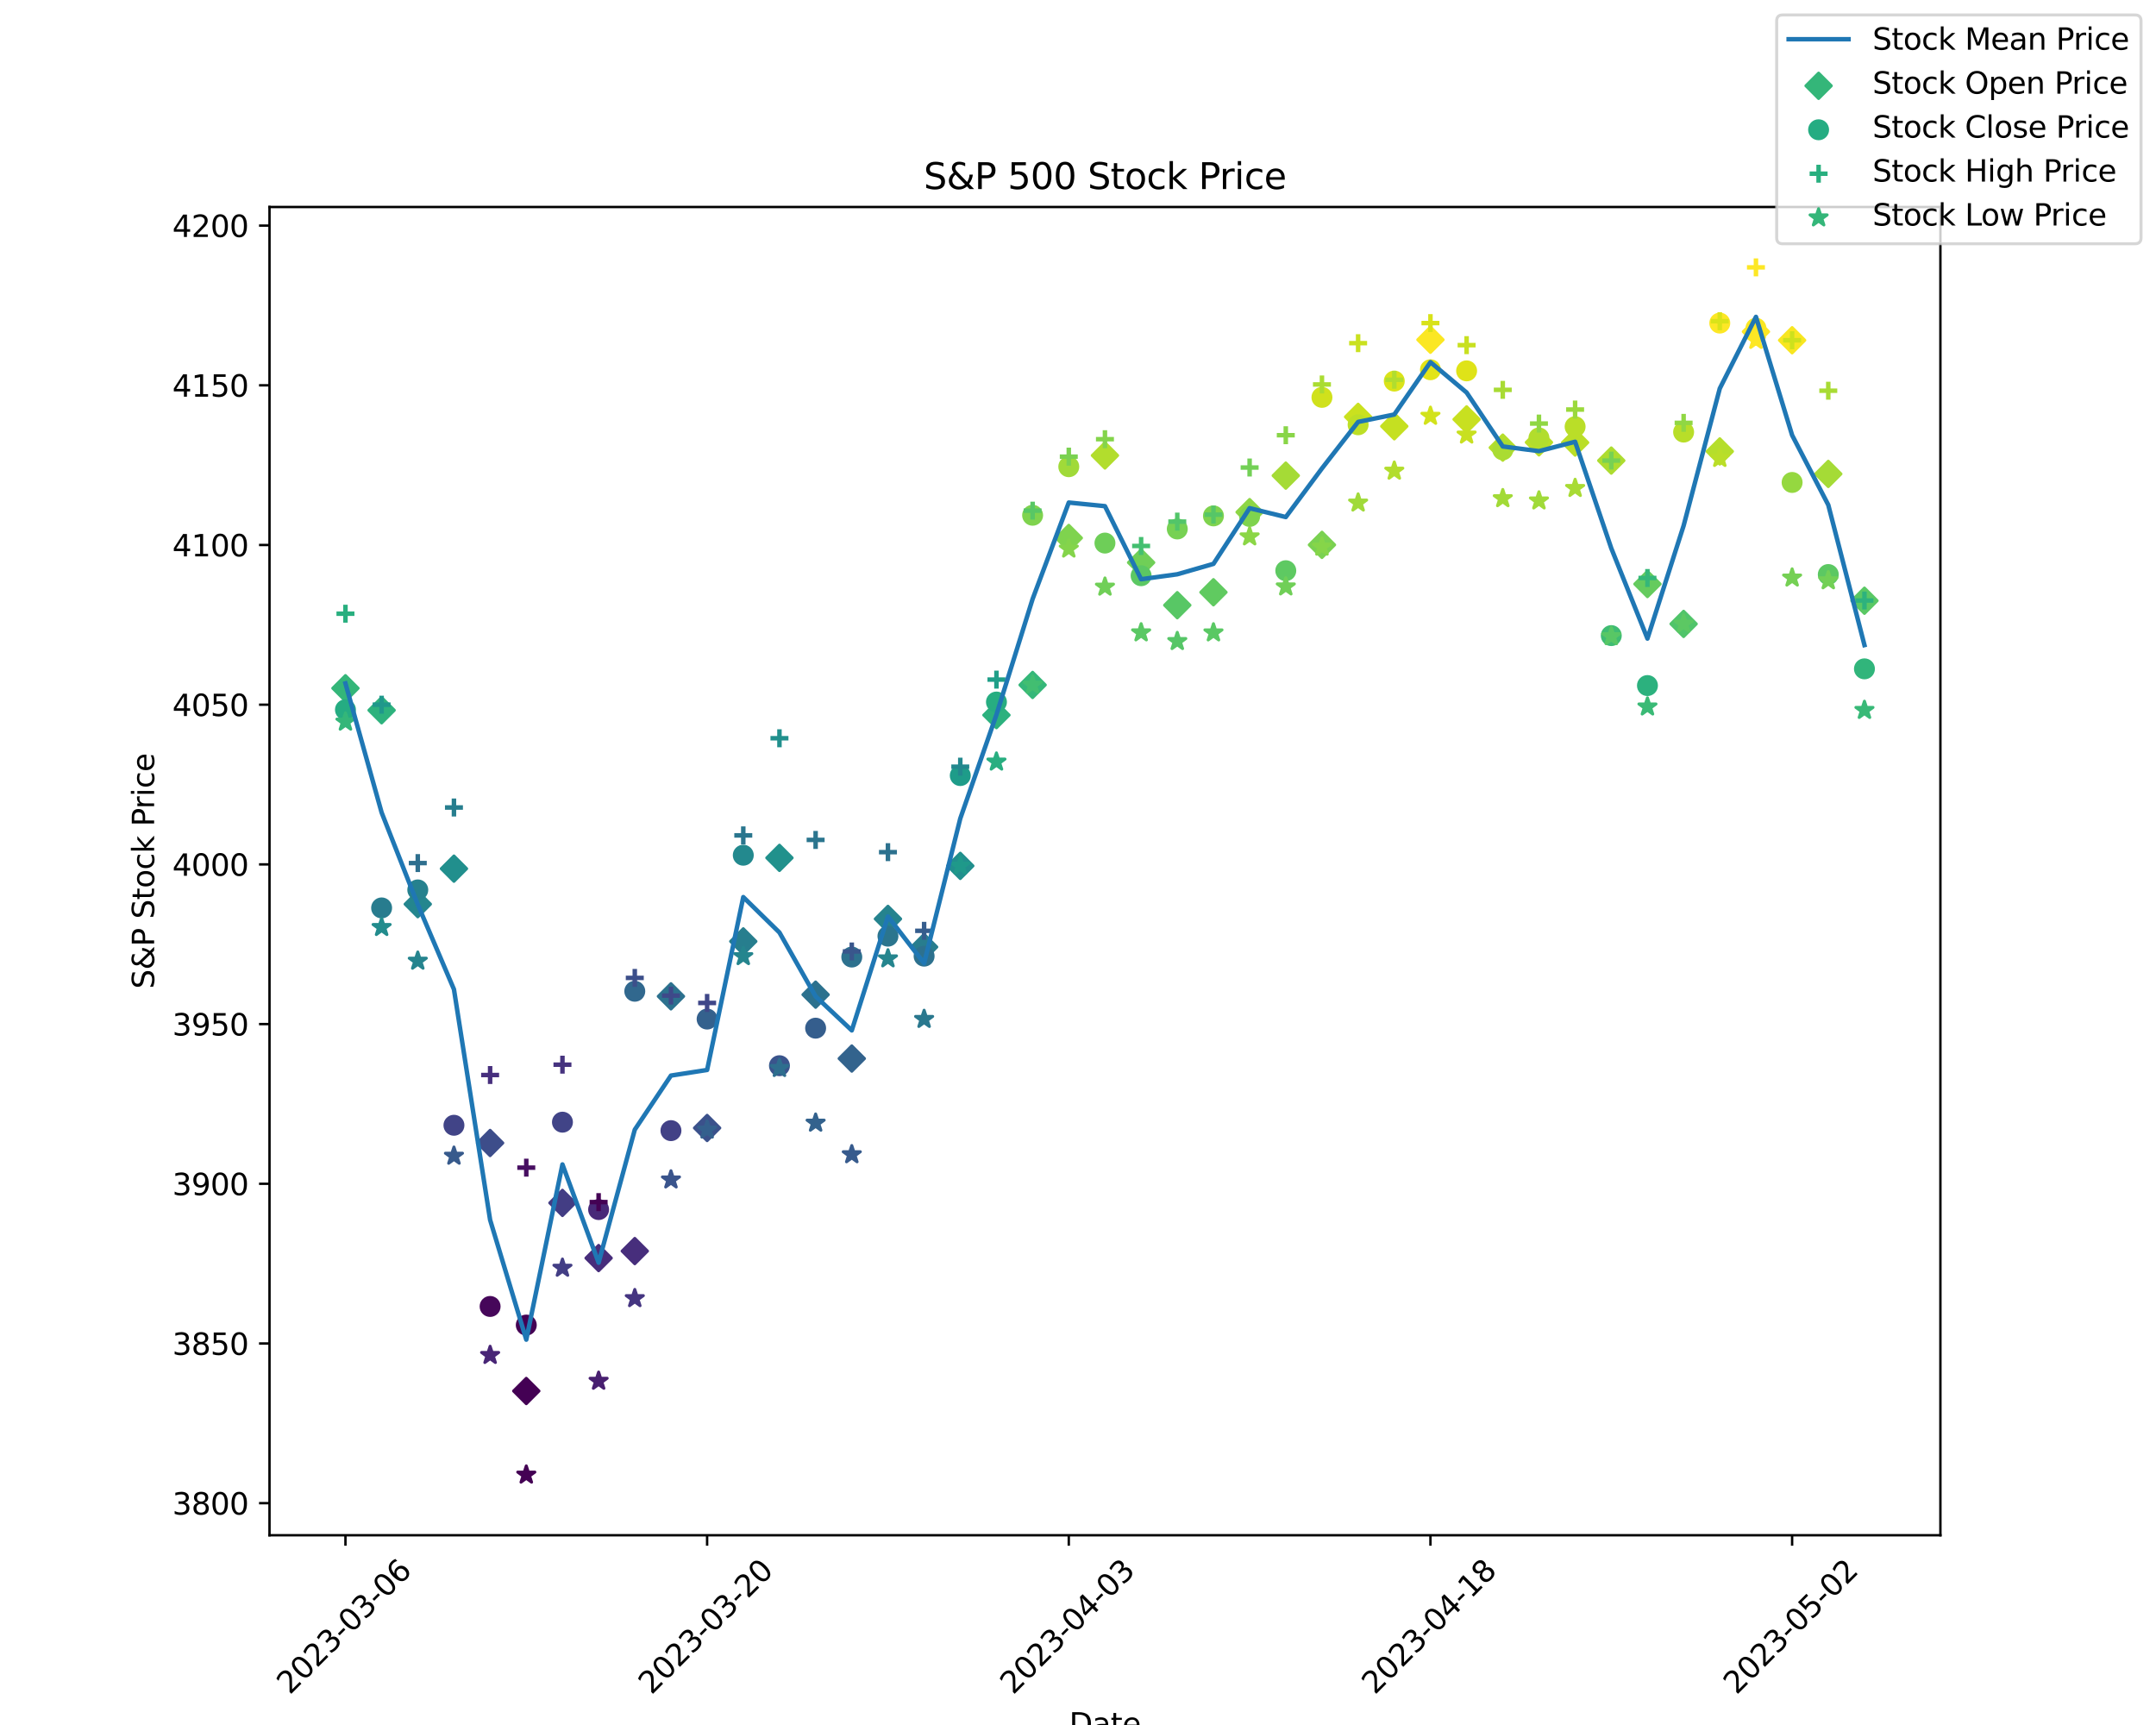 <?xml version="1.0" encoding="utf-8" standalone="no"?>
<!DOCTYPE svg PUBLIC "-//W3C//DTD SVG 1.1//EN"
  "http://www.w3.org/Graphics/SVG/1.1/DTD/svg11.dtd">
<svg xmlns:xlink="http://www.w3.org/1999/xlink" width="720pt" height="576pt" viewBox="0 0 720 576" xmlns="http://www.w3.org/2000/svg" version="1.1">
 <defs>
  <style type="text/css">*{stroke-linejoin: round; stroke-linecap: butt}</style>
 </defs>
 <g id="figure_1">
  <g id="patch_1">
   <path d="M 0 576 
L 720 576 
L 720 0 
L 0 0 
z
" style="fill: #ffffff"/>
  </g>
  <g id="axes_1">
   <g id="patch_2">
    <path d="M 90 512.64 
L 648 512.64 
L 648 69.12 
L 90 69.12 
z
" style="fill: #ffffff"/>
   </g>
   <g id="PathCollection_1">
    <defs>
     <path id="C0_0_5547ac4d3a" d="M -0 4.243 
L 4.243 -0 
L 0 -4.243 
L -4.243 -0 
z
"/>
    </defs>
    <g clip-path="url(#p5187e2a436)">
     <use xlink:href="#C0_0_5547ac4d3a" x="115.364" y="229.812" style="fill: #34b679; stroke: #34b679"/>
    </g>
    <g clip-path="url(#p5187e2a436)">
     <use xlink:href="#C0_0_5547ac4d3a" x="127.442" y="237.161" style="fill: #2db27d; stroke: #2db27d"/>
    </g>
    <g clip-path="url(#p5187e2a436)">
     <use xlink:href="#C0_0_5547ac4d3a" x="139.519" y="301.908" style="fill: #24868e; stroke: #24868e"/>
    </g>
    <g clip-path="url(#p5187e2a436)">
     <use xlink:href="#C0_0_5547ac4d3a" x="151.597" y="290.059" style="fill: #218f8d; stroke: #218f8d"/>
    </g>
    <g clip-path="url(#p5187e2a436)">
     <use xlink:href="#C0_0_5547ac4d3a" x="163.675" y="381.66" style="fill: #3d4d8a; stroke: #3d4d8a"/>
    </g>
    <g clip-path="url(#p5187e2a436)">
     <use xlink:href="#C0_0_5547ac4d3a" x="175.753" y="464.474" style="fill: #440154; stroke: #440154"/>
    </g>
    <g clip-path="url(#p5187e2a436)">
     <use xlink:href="#C0_0_5547ac4d3a" x="187.831" y="401.668" style="fill: #433d84; stroke: #433d84"/>
    </g>
    <g clip-path="url(#p5187e2a436)">
     <use xlink:href="#C0_0_5547ac4d3a" x="199.909" y="420.086" style="fill: #472d7b; stroke: #472d7b"/>
    </g>
    <g clip-path="url(#p5187e2a436)">
     <use xlink:href="#C0_0_5547ac4d3a" x="211.987" y="417.751" style="fill: #472e7c; stroke: #472e7c"/>
    </g>
    <g clip-path="url(#p5187e2a436)">
     <use xlink:href="#C0_0_5547ac4d3a" x="224.065" y="332.687" style="fill: #2c718e; stroke: #2c718e"/>
    </g>
    <g clip-path="url(#p5187e2a436)">
     <use xlink:href="#C0_0_5547ac4d3a" x="236.143" y="376.648" style="fill: #3b518b; stroke: #3b518b"/>
    </g>
    <g clip-path="url(#p5187e2a436)">
     <use xlink:href="#C0_0_5547ac4d3a" x="248.221" y="314.343" style="fill: #277e8e; stroke: #277e8e"/>
    </g>
    <g clip-path="url(#p5187e2a436)">
     <use xlink:href="#C0_0_5547ac4d3a" x="260.299" y="286.454" style="fill: #21918c; stroke: #21918c"/>
    </g>
    <g clip-path="url(#p5187e2a436)">
     <use xlink:href="#C0_0_5547ac4d3a" x="272.377" y="332.132" style="fill: #2c718e; stroke: #2c718e"/>
    </g>
    <g clip-path="url(#p5187e2a436)">
     <use xlink:href="#C0_0_5547ac4d3a" x="284.455" y="353.462" style="fill: #33638d; stroke: #33638d"/>
    </g>
    <g clip-path="url(#p5187e2a436)">
     <use xlink:href="#C0_0_5547ac4d3a" x="296.532" y="306.835" style="fill: #25838e; stroke: #25838e"/>
    </g>
    <g clip-path="url(#p5187e2a436)">
     <use xlink:href="#C0_0_5547ac4d3a" x="308.61" y="316.22" style="fill: #287d8e; stroke: #287d8e"/>
    </g>
    <g clip-path="url(#p5187e2a436)">
     <use xlink:href="#C0_0_5547ac4d3a" x="320.688" y="289.131" style="fill: #218f8d; stroke: #218f8d"/>
    </g>
    <g clip-path="url(#p5187e2a436)">
     <use xlink:href="#C0_0_5547ac4d3a" x="332.766" y="238.782" style="fill: #2cb17e; stroke: #2cb17e"/>
    </g>
    <g clip-path="url(#p5187e2a436)">
     <use xlink:href="#C0_0_5547ac4d3a" x="344.844" y="228.714" style="fill: #35b779; stroke: #35b779"/>
    </g>
    <g clip-path="url(#p5187e2a436)">
     <use xlink:href="#C0_0_5547ac4d3a" x="356.922" y="179.634" style="fill: #7fd34e; stroke: #7fd34e"/>
    </g>
    <g clip-path="url(#p5187e2a436)">
     <use xlink:href="#C0_0_5547ac4d3a" x="369" y="152.086" style="fill: #b2dd2d; stroke: #b2dd2d"/>
    </g>
    <g clip-path="url(#p5187e2a436)">
     <use xlink:href="#C0_0_5547ac4d3a" x="381.078" y="187.846" style="fill: #70cf57; stroke: #70cf57"/>
    </g>
    <g clip-path="url(#p5187e2a436)">
     <use xlink:href="#C0_0_5547ac4d3a" x="393.156" y="202.083" style="fill: #58c765; stroke: #58c765"/>
    </g>
    <g clip-path="url(#p5187e2a436)">
     <use xlink:href="#C0_0_5547ac4d3a" x="405.234" y="197.764" style="fill: #60ca60; stroke: #60ca60"/>
    </g>
    <g clip-path="url(#p5187e2a436)">
     <use xlink:href="#C0_0_5547ac4d3a" x="417.312" y="171.006" style="fill: #8ed645; stroke: #8ed645"/>
    </g>
    <g clip-path="url(#p5187e2a436)">
     <use xlink:href="#C0_0_5547ac4d3a" x="429.39" y="158.816" style="fill: #a5db36; stroke: #a5db36"/>
    </g>
    <g clip-path="url(#p5187e2a436)">
     <use xlink:href="#C0_0_5547ac4d3a" x="441.468" y="181.937" style="fill: #7ad151; stroke: #7ad151"/>
    </g>
    <g clip-path="url(#p5187e2a436)">
     <use xlink:href="#C0_0_5547ac4d3a" x="453.545" y="139.203" style="fill: #cae11f; stroke: #cae11f"/>
    </g>
    <g clip-path="url(#p5187e2a436)">
     <use xlink:href="#C0_0_5547ac4d3a" x="465.623" y="142.338" style="fill: #c5e021; stroke: #c5e021"/>
    </g>
    <g clip-path="url(#p5187e2a436)">
     <use xlink:href="#C0_0_5547ac4d3a" x="477.701" y="113.447" style="fill: #fbe723; stroke: #fbe723"/>
    </g>
    <g clip-path="url(#p5187e2a436)">
     <use xlink:href="#C0_0_5547ac4d3a" x="489.779" y="140.035" style="fill: #c8e020; stroke: #c8e020"/>
    </g>
    <g clip-path="url(#p5187e2a436)">
     <use xlink:href="#C0_0_5547ac4d3a" x="501.857" y="149.473" style="fill: #b5de2b; stroke: #b5de2b"/>
    </g>
    <g clip-path="url(#p5187e2a436)">
     <use xlink:href="#C0_0_5547ac4d3a" x="513.935" y="147.703" style="fill: #bade28; stroke: #bade28"/>
    </g>
    <g clip-path="url(#p5187e2a436)">
     <use xlink:href="#C0_0_5547ac4d3a" x="526.013" y="147.777" style="fill: #bade28; stroke: #bade28"/>
    </g>
    <g clip-path="url(#p5187e2a436)">
     <use xlink:href="#C0_0_5547ac4d3a" x="538.091" y="153.792" style="fill: #addc30; stroke: #addc30"/>
    </g>
    <g clip-path="url(#p5187e2a436)">
     <use xlink:href="#C0_0_5547ac4d3a" x="550.169" y="195.013" style="fill: #65cb5e; stroke: #65cb5e"/>
    </g>
    <g clip-path="url(#p5187e2a436)">
     <use xlink:href="#C0_0_5547ac4d3a" x="562.247" y="208.333" style="fill: #50c46a; stroke: #50c46a"/>
    </g>
    <g clip-path="url(#p5187e2a436)">
     <use xlink:href="#C0_0_5547ac4d3a" x="574.325" y="150.732" style="fill: #b5de2b; stroke: #b5de2b"/>
    </g>
    <g clip-path="url(#p5187e2a436)">
     <use xlink:href="#C0_0_5547ac4d3a" x="586.403" y="110.749" style="fill: #fde725; stroke: #fde725"/>
    </g>
    <g clip-path="url(#p5187e2a436)">
     <use xlink:href="#C0_0_5547ac4d3a" x="598.481" y="113.617" style="fill: #f8e621; stroke: #f8e621"/>
    </g>
    <g clip-path="url(#p5187e2a436)">
     <use xlink:href="#C0_0_5547ac4d3a" x="610.558" y="158.25" style="fill: #a5db36; stroke: #a5db36"/>
    </g>
    <g clip-path="url(#p5187e2a436)">
     <use xlink:href="#C0_0_5547ac4d3a" x="622.636" y="200.59" style="fill: #5ac864; stroke: #5ac864"/>
    </g>
   </g>
   <g id="PathCollection_2">
    <defs>
     <path id="C1_0_90feeb8d74" d="M 0 3 
C 0.796 3 1.559 2.684 2.121 2.121 
C 2.684 1.559 3 0.796 3 -0 
C 3 -0.796 2.684 -1.559 2.121 -2.121 
C 1.559 -2.684 0.796 -3 0 -3 
C -0.796 -3 -1.559 -2.684 -2.121 -2.121 
C -2.684 -1.559 -3 -0.796 -3 0 
C -3 0.796 -2.684 1.559 -2.121 2.121 
C -1.559 2.684 -0.796 3 0 3 
z
"/>
    </defs>
    <g clip-path="url(#p5187e2a436)">
     <use xlink:href="#C1_0_90feeb8d74" x="115.364" y="236.99" style="fill: #25ac82; stroke: #25ac82"/>
    </g>
    <g clip-path="url(#p5187e2a436)">
     <use xlink:href="#C1_0_90feeb8d74" x="127.442" y="303.166" style="fill: #287c8e; stroke: #287c8e"/>
    </g>
    <g clip-path="url(#p5187e2a436)">
     <use xlink:href="#C1_0_90feeb8d74" x="139.519" y="297.151" style="fill: #26818e; stroke: #26818e"/>
    </g>
    <g clip-path="url(#p5187e2a436)">
     <use xlink:href="#C1_0_90feeb8d74" x="151.597" y="375.741" style="fill: #414487; stroke: #414487"/>
    </g>
    <g clip-path="url(#p5187e2a436)">
     <use xlink:href="#C1_0_90feeb8d74" x="163.675" y="436.244" style="fill: #46075a; stroke: #46075a"/>
    </g>
    <g clip-path="url(#p5187e2a436)">
     <use xlink:href="#C1_0_90feeb8d74" x="175.753" y="442.461" style="fill: #440154; stroke: #440154"/>
    </g>
    <g clip-path="url(#p5187e2a436)">
     <use xlink:href="#C1_0_90feeb8d74" x="187.831" y="374.707" style="fill: #414487; stroke: #414487"/>
    </g>
    <g clip-path="url(#p5187e2a436)">
     <use xlink:href="#C1_0_90feeb8d74" x="199.909" y="403.886" style="fill: #482979; stroke: #482979"/>
    </g>
    <g clip-path="url(#p5187e2a436)">
     <use xlink:href="#C1_0_90feeb8d74" x="211.987" y="330.991" style="fill: #31688e; stroke: #31688e"/>
    </g>
    <g clip-path="url(#p5187e2a436)">
     <use xlink:href="#C1_0_90feeb8d74" x="224.065" y="377.533" style="fill: #424186; stroke: #424186"/>
    </g>
    <g clip-path="url(#p5187e2a436)">
     <use xlink:href="#C1_0_90feeb8d74" x="236.143" y="340.28" style="fill: #34618d; stroke: #34618d"/>
    </g>
    <g clip-path="url(#p5187e2a436)">
     <use xlink:href="#C1_0_90feeb8d74" x="248.221" y="285.569" style="fill: #23898e; stroke: #23898e"/>
    </g>
    <g clip-path="url(#p5187e2a436)">
     <use xlink:href="#C1_0_90feeb8d74" x="260.299" y="355.851" style="fill: #3a548c; stroke: #3a548c"/>
    </g>
    <g clip-path="url(#p5187e2a436)">
     <use xlink:href="#C1_0_90feeb8d74" x="272.377" y="343.32" style="fill: #355e8d; stroke: #355e8d"/>
    </g>
    <g clip-path="url(#p5187e2a436)">
     <use xlink:href="#C1_0_90feeb8d74" x="284.455" y="319.569" style="fill: #2d718e; stroke: #2d718e"/>
    </g>
    <g clip-path="url(#p5187e2a436)">
     <use xlink:href="#C1_0_90feeb8d74" x="296.532" y="312.594" style="fill: #2b758e; stroke: #2b758e"/>
    </g>
    <g clip-path="url(#p5187e2a436)">
     <use xlink:href="#C1_0_90feeb8d74" x="308.61" y="319.27" style="fill: #2d718e; stroke: #2d718e"/>
    </g>
    <g clip-path="url(#p5187e2a436)">
     <use xlink:href="#C1_0_90feeb8d74" x="320.688" y="258.97" style="fill: #1e9c89; stroke: #1e9c89"/>
    </g>
    <g clip-path="url(#p5187e2a436)">
     <use xlink:href="#C1_0_90feeb8d74" x="332.766" y="234.42" style="fill: #27ad81; stroke: #27ad81"/>
    </g>
    <g clip-path="url(#p5187e2a436)">
     <use xlink:href="#C1_0_90feeb8d74" x="344.844" y="172.051" style="fill: #7fd34e; stroke: #7fd34e"/>
    </g>
    <g clip-path="url(#p5187e2a436)">
     <use xlink:href="#C1_0_90feeb8d74" x="356.922" y="155.84" style="fill: #a0da39; stroke: #a0da39"/>
    </g>
    <g clip-path="url(#p5187e2a436)">
     <use xlink:href="#C1_0_90feeb8d74" x="369" y="181.34" style="fill: #6ece58; stroke: #6ece58"/>
    </g>
    <g clip-path="url(#p5187e2a436)">
     <use xlink:href="#C1_0_90feeb8d74" x="381.078" y="192.24" style="fill: #5cc863; stroke: #5cc863"/>
    </g>
    <g clip-path="url(#p5187e2a436)">
     <use xlink:href="#C1_0_90feeb8d74" x="393.156" y="176.626" style="fill: #77d153; stroke: #77d153"/>
    </g>
    <g clip-path="url(#p5187e2a436)">
     <use xlink:href="#C1_0_90feeb8d74" x="405.234" y="172.264" style="fill: #7fd34e; stroke: #7fd34e"/>
    </g>
    <g clip-path="url(#p5187e2a436)">
     <use xlink:href="#C1_0_90feeb8d74" x="417.312" y="172.445" style="fill: #7fd34e; stroke: #7fd34e"/>
    </g>
    <g clip-path="url(#p5187e2a436)">
     <use xlink:href="#C1_0_90feeb8d74" x="429.39" y="190.565" style="fill: #5ec962; stroke: #5ec962"/>
    </g>
    <g clip-path="url(#p5187e2a436)">
     <use xlink:href="#C1_0_90feeb8d74" x="441.468" y="132.686" style="fill: #d0e11c; stroke: #d0e11c"/>
    </g>
    <g clip-path="url(#p5187e2a436)">
     <use xlink:href="#C1_0_90feeb8d74" x="453.545" y="141.837" style="fill: #bddf26; stroke: #bddf26"/>
    </g>
    <g clip-path="url(#p5187e2a436)">
     <use xlink:href="#C1_0_90feeb8d74" x="465.623" y="127.247" style="fill: #dae319; stroke: #dae319"/>
    </g>
    <g clip-path="url(#p5187e2a436)">
     <use xlink:href="#C1_0_90feeb8d74" x="477.701" y="123.461" style="fill: #e2e418; stroke: #e2e418"/>
    </g>
    <g clip-path="url(#p5187e2a436)">
     <use xlink:href="#C1_0_90feeb8d74" x="489.779" y="123.835" style="fill: #dfe318; stroke: #dfe318"/>
    </g>
    <g clip-path="url(#p5187e2a436)">
     <use xlink:href="#C1_0_90feeb8d74" x="501.857" y="150.209" style="fill: #aadc32; stroke: #aadc32"/>
    </g>
    <g clip-path="url(#p5187e2a436)">
     <use xlink:href="#C1_0_90feeb8d74" x="513.935" y="146.231" style="fill: #b2dd2d; stroke: #b2dd2d"/>
    </g>
    <g clip-path="url(#p5187e2a436)">
     <use xlink:href="#C1_0_90feeb8d74" x="526.013" y="142.477" style="fill: #bade28; stroke: #bade28"/>
    </g>
    <g clip-path="url(#p5187e2a436)">
     <use xlink:href="#C1_0_90feeb8d74" x="538.091" y="212.236" style="fill: #3fbc73; stroke: #3fbc73"/>
    </g>
    <g clip-path="url(#p5187e2a436)">
     <use xlink:href="#C1_0_90feeb8d74" x="550.169" y="228.917" style="fill: #2cb17e; stroke: #2cb17e"/>
    </g>
    <g clip-path="url(#p5187e2a436)">
     <use xlink:href="#C1_0_90feeb8d74" x="562.247" y="144.279" style="fill: #b8de29; stroke: #b8de29"/>
    </g>
    <g clip-path="url(#p5187e2a436)">
     <use xlink:href="#C1_0_90feeb8d74" x="574.325" y="107.88" style="fill: #fde725; stroke: #fde725"/>
    </g>
    <g clip-path="url(#p5187e2a436)">
     <use xlink:href="#C1_0_90feeb8d74" x="586.403" y="109.597" style="fill: #fbe723; stroke: #fbe723"/>
    </g>
    <g clip-path="url(#p5187e2a436)">
     <use xlink:href="#C1_0_90feeb8d74" x="598.481" y="161.098" style="fill: #95d840; stroke: #95d840"/>
    </g>
    <g clip-path="url(#p5187e2a436)">
     <use xlink:href="#C1_0_90feeb8d74" x="610.558" y="191.845" style="fill: #5cc863; stroke: #5cc863"/>
    </g>
    <g clip-path="url(#p5187e2a436)">
     <use xlink:href="#C1_0_90feeb8d74" x="622.636" y="223.339" style="fill: #31b57b; stroke: #31b57b"/>
    </g>
   </g>
   <g id="PathCollection_3">
    <path d="M 112.364 204.92 
L 118.364 204.92 
M 115.364 207.92 
L 115.364 201.92 
" clip-path="url(#p5187e2a436)" style="fill: #29af7f; stroke: #29af7f; stroke-width: 1.5"/>
    <path d="M 124.442 235.305 
L 130.442 235.305 
M 127.442 238.305 
L 127.442 232.305 
" clip-path="url(#p5187e2a436)" style="fill: #1f988b; stroke: #1f988b; stroke-width: 1.5"/>
    <path d="M 136.519 288.192 
L 142.519 288.192 
M 139.519 291.192 
L 139.519 285.192 
" clip-path="url(#p5187e2a436)" style="fill: #2e6f8e; stroke: #2e6f8e; stroke-width: 1.5"/>
    <path d="M 148.597 269.635 
L 154.597 269.635 
M 151.597 272.635 
L 151.597 266.635 
" clip-path="url(#p5187e2a436)" style="fill: #277e8e; stroke: #277e8e; stroke-width: 1.5"/>
    <path d="M 160.675 358.965 
L 166.675 358.965 
M 163.675 361.965 
L 163.675 355.965 
" clip-path="url(#p5187e2a436)" style="fill: #472f7d; stroke: #472f7d; stroke-width: 1.5"/>
    <path d="M 172.753 389.894 
L 178.753 389.894 
M 175.753 392.894 
L 175.753 386.894 
" clip-path="url(#p5187e2a436)" style="fill: #470e61; stroke: #470e61; stroke-width: 1.5"/>
    <path d="M 184.831 355.51 
L 190.831 355.51 
M 187.831 358.51 
L 187.831 352.51 
" clip-path="url(#p5187e2a436)" style="fill: #46337f; stroke: #46337f; stroke-width: 1.5"/>
    <path d="M 196.909 401.401 
L 202.909 401.401 
M 199.909 404.401 
L 199.909 398.401 
" clip-path="url(#p5187e2a436)" style="fill: #440154; stroke: #440154; stroke-width: 1.5"/>
    <path d="M 208.987 326.533 
L 214.987 326.533 
M 211.987 329.533 
L 211.987 323.533 
" clip-path="url(#p5187e2a436)" style="fill: #3c4f8a; stroke: #3c4f8a; stroke-width: 1.5"/>
    <path d="M 221.065 332.452 
L 227.065 332.452 
M 224.065 335.452 
L 224.065 329.452 
" clip-path="url(#p5187e2a436)" style="fill: #3e4989; stroke: #3e4989; stroke-width: 1.5"/>
    <path d="M 233.143 334.894 
L 239.143 334.894 
M 236.143 337.894 
L 236.143 331.894 
" clip-path="url(#p5187e2a436)" style="fill: #3f4788; stroke: #3f4788; stroke-width: 1.5"/>
    <path d="M 245.221 278.946 
L 251.221 278.946 
M 248.221 281.946 
L 248.221 275.946 
" clip-path="url(#p5187e2a436)" style="fill: #2a768e; stroke: #2a768e; stroke-width: 1.5"/>
    <path d="M 257.299 246.514 
L 263.299 246.514 
M 260.299 249.514 
L 260.299 243.514 
" clip-path="url(#p5187e2a436)" style="fill: #21908d; stroke: #21908d; stroke-width: 1.5"/>
    <path d="M 269.377 280.46 
L 275.377 280.46 
M 272.377 283.46 
L 272.377 277.46 
" clip-path="url(#p5187e2a436)" style="fill: #2b758e; stroke: #2b758e; stroke-width: 1.5"/>
    <path d="M 281.455 317.702 
L 287.455 317.702 
M 284.455 320.702 
L 284.455 314.702 
" clip-path="url(#p5187e2a436)" style="fill: #39568c; stroke: #39568c; stroke-width: 1.5"/>
    <path d="M 293.532 284.545 
L 299.532 284.545 
M 296.532 287.545 
L 296.532 281.545 
" clip-path="url(#p5187e2a436)" style="fill: #2c718e; stroke: #2c718e; stroke-width: 1.5"/>
    <path d="M 305.61 310.813 
L 311.61 310.813 
M 308.61 313.813 
L 308.61 307.813 
" clip-path="url(#p5187e2a436)" style="fill: #365d8d; stroke: #365d8d; stroke-width: 1.5"/>
    <path d="M 317.688 256.006 
L 323.688 256.006 
M 320.688 259.006 
L 320.688 253.006 
" clip-path="url(#p5187e2a436)" style="fill: #23888e; stroke: #23888e; stroke-width: 1.5"/>
    <path d="M 329.766 226.933 
L 335.766 226.933 
M 332.766 229.933 
L 332.766 223.933 
" clip-path="url(#p5187e2a436)" style="fill: #1f9f88; stroke: #1f9f88; stroke-width: 1.5"/>
    <path d="M 341.844 170.515 
L 347.844 170.515 
M 344.844 173.515 
L 344.844 167.515 
" clip-path="url(#p5187e2a436)" style="fill: #58c765; stroke: #58c765; stroke-width: 1.5"/>
    <path d="M 353.922 152.481 
L 359.922 152.481 
M 356.922 155.481 
L 356.922 149.481 
" clip-path="url(#p5187e2a436)" style="fill: #7ad151; stroke: #7ad151; stroke-width: 1.5"/>
    <path d="M 366 146.647 
L 372 146.647 
M 369 149.647 
L 369 143.647 
" clip-path="url(#p5187e2a436)" style="fill: #84d44b; stroke: #84d44b; stroke-width: 1.5"/>
    <path d="M 378.078 182.311 
L 384.078 182.311 
M 381.078 185.311 
L 381.078 179.311 
" clip-path="url(#p5187e2a436)" style="fill: #44bf70; stroke: #44bf70; stroke-width: 1.5"/>
    <path d="M 390.156 174.173 
L 396.156 174.173 
M 393.156 177.173 
L 393.156 171.173 
" clip-path="url(#p5187e2a436)" style="fill: #52c569; stroke: #52c569; stroke-width: 1.5"/>
    <path d="M 402.234 171.848 
L 408.234 171.848 
M 405.234 174.848 
L 405.234 168.848 
" clip-path="url(#p5187e2a436)" style="fill: #56c667; stroke: #56c667; stroke-width: 1.5"/>
    <path d="M 414.312 156.107 
L 420.312 156.107 
M 417.312 159.107 
L 417.312 153.107 
" clip-path="url(#p5187e2a436)" style="fill: #73d056; stroke: #73d056; stroke-width: 1.5"/>
    <path d="M 426.39 145.324 
L 432.39 145.324 
M 429.39 148.324 
L 429.39 142.324 
" clip-path="url(#p5187e2a436)" style="fill: #89d548; stroke: #89d548; stroke-width: 1.5"/>
    <path d="M 438.468 128.378 
L 444.468 128.378 
M 441.468 131.378 
L 441.468 125.378 
" clip-path="url(#p5187e2a436)" style="fill: #aadc32; stroke: #aadc32; stroke-width: 1.5"/>
    <path d="M 450.545 114.588 
L 456.545 114.588 
M 453.545 117.588 
L 453.545 111.588 
" clip-path="url(#p5187e2a436)" style="fill: #cae11f; stroke: #cae11f; stroke-width: 1.5"/>
    <path d="M 462.623 126.821 
L 468.623 126.821 
M 465.623 129.821 
L 465.623 123.821 
" clip-path="url(#p5187e2a436)" style="fill: #b0dd2f; stroke: #b0dd2f; stroke-width: 1.5"/>
    <path d="M 474.701 107.88 
L 480.701 107.88 
M 477.701 110.88 
L 477.701 104.88 
" clip-path="url(#p5187e2a436)" style="fill: #d8e219; stroke: #d8e219; stroke-width: 1.5"/>
    <path d="M 486.779 115.249 
L 492.779 115.249 
M 489.779 118.249 
L 489.779 112.249 
" clip-path="url(#p5187e2a436)" style="fill: #c8e020; stroke: #c8e020; stroke-width: 1.5"/>
    <path d="M 498.857 130.18 
L 504.857 130.18 
M 501.857 133.18 
L 501.857 127.18 
" clip-path="url(#p5187e2a436)" style="fill: #a8db34; stroke: #a8db34; stroke-width: 1.5"/>
    <path d="M 510.935 141.432 
L 516.935 141.432 
M 513.935 144.432 
L 513.935 138.432 
" clip-path="url(#p5187e2a436)" style="fill: #90d743; stroke: #90d743; stroke-width: 1.5"/>
    <path d="M 523.013 136.75 
L 529.013 136.75 
M 526.013 139.75 
L 526.013 133.75 
" clip-path="url(#p5187e2a436)" style="fill: #9bd93c; stroke: #9bd93c; stroke-width: 1.5"/>
    <path d="M 535.091 153.792 
L 541.091 153.792 
M 538.091 156.792 
L 538.091 150.792 
" clip-path="url(#p5187e2a436)" style="fill: #77d153; stroke: #77d153; stroke-width: 1.5"/>
    <path d="M 547.169 192.997 
L 553.169 192.997 
M 550.169 195.997 
L 550.169 189.997 
" clip-path="url(#p5187e2a436)" style="fill: #35b779; stroke: #35b779; stroke-width: 1.5"/>
    <path d="M 559.247 141.197 
L 565.247 141.197 
M 562.247 144.197 
L 562.247 138.197 
" clip-path="url(#p5187e2a436)" style="fill: #90d743; stroke: #90d743; stroke-width: 1.5"/>
    <path d="M 571.325 107.261 
L 577.325 107.261 
M 574.325 110.261 
L 574.325 104.261 
" clip-path="url(#p5187e2a436)" style="fill: #dae319; stroke: #dae319; stroke-width: 1.5"/>
    <path d="M 583.403 89.28 
L 589.403 89.28 
M 586.403 92.28 
L 586.403 86.28 
" clip-path="url(#p5187e2a436)" style="fill: #fde725; stroke: #fde725; stroke-width: 1.5"/>
    <path d="M 595.481 113.617 
L 601.481 113.617 
M 598.481 116.617 
L 598.481 110.617 
" clip-path="url(#p5187e2a436)" style="fill: #cde11d; stroke: #cde11d; stroke-width: 1.5"/>
    <path d="M 607.558 130.468 
L 613.558 130.468 
M 610.558 133.468 
L 610.558 127.468 
" clip-path="url(#p5187e2a436)" style="fill: #a8db34; stroke: #a8db34; stroke-width: 1.5"/>
    <path d="M 619.636 200.526 
L 625.636 200.526 
M 622.636 203.526 
L 622.636 197.526 
" clip-path="url(#p5187e2a436)" style="fill: #2db27d; stroke: #2db27d; stroke-width: 1.5"/>
   </g>
   <g id="PathCollection_4">
    <defs>
     <path id="C2_0_2d307b422e" d="M 0 -3 
L -0.674 -0.927 
L -2.853 -0.927 
L -1.09 0.354 
L -1.763 2.427 
L -0 1.146 
L 1.763 2.427 
L 1.09 0.354 
L 2.853 -0.927 
L 0.674 -0.927 
z
"/>
    </defs>
    <g clip-path="url(#p5187e2a436)">
     <use xlink:href="#C2_0_2d307b422e" x="115.364" y="241.053" style="fill: #34b679; stroke: #34b679"/>
    </g>
    <g clip-path="url(#p5187e2a436)">
     <use xlink:href="#C2_0_2d307b422e" x="127.442" y="309.629" style="fill: #228c8d; stroke: #228c8d"/>
    </g>
    <g clip-path="url(#p5187e2a436)">
     <use xlink:href="#C2_0_2d307b422e" x="139.519" y="320.881" style="fill: #25848e; stroke: #25848e"/>
    </g>
    <g clip-path="url(#p5187e2a436)">
     <use xlink:href="#C2_0_2d307b422e" x="151.597" y="386.001" style="fill: #375a8c; stroke: #375a8c"/>
    </g>
    <g clip-path="url(#p5187e2a436)">
     <use xlink:href="#C2_0_2d307b422e" x="163.675" y="452.529" style="fill: #482576; stroke: #482576"/>
    </g>
    <g clip-path="url(#p5187e2a436)">
     <use xlink:href="#C2_0_2d307b422e" x="175.753" y="492.48" style="fill: #440154; stroke: #440154"/>
    </g>
    <g clip-path="url(#p5187e2a436)">
     <use xlink:href="#C2_0_2d307b422e" x="187.831" y="423.403" style="fill: #433e85; stroke: #433e85"/>
    </g>
    <g clip-path="url(#p5187e2a436)">
     <use xlink:href="#C2_0_2d307b422e" x="199.909" y="461.146" style="fill: #481f70; stroke: #481f70"/>
    </g>
    <g clip-path="url(#p5187e2a436)">
     <use xlink:href="#C2_0_2d307b422e" x="211.987" y="433.556" style="fill: #453581; stroke: #453581"/>
    </g>
    <g clip-path="url(#p5187e2a436)">
     <use xlink:href="#C2_0_2d307b422e" x="224.065" y="393.925" style="fill: #3a548c; stroke: #3a548c"/>
    </g>
    <g clip-path="url(#p5187e2a436)">
     <use xlink:href="#C2_0_2d307b422e" x="236.143" y="377.266" style="fill: #34608d; stroke: #34608d"/>
    </g>
    <g clip-path="url(#p5187e2a436)">
     <use xlink:href="#C2_0_2d307b422e" x="248.221" y="319.355" style="fill: #25858e; stroke: #25858e"/>
    </g>
    <g clip-path="url(#p5187e2a436)">
     <use xlink:href="#C2_0_2d307b422e" x="260.299" y="356.704" style="fill: #2e6e8e; stroke: #2e6e8e"/>
    </g>
    <g clip-path="url(#p5187e2a436)">
     <use xlink:href="#C2_0_2d307b422e" x="272.377" y="374.963" style="fill: #33628d; stroke: #33628d"/>
    </g>
    <g clip-path="url(#p5187e2a436)">
     <use xlink:href="#C2_0_2d307b422e" x="284.455" y="385.51" style="fill: #375b8d; stroke: #375b8d"/>
    </g>
    <g clip-path="url(#p5187e2a436)">
     <use xlink:href="#C2_0_2d307b422e" x="296.532" y="320.102" style="fill: #25858e; stroke: #25858e"/>
    </g>
    <g clip-path="url(#p5187e2a436)">
     <use xlink:href="#C2_0_2d307b422e" x="308.61" y="340.323" style="fill: #2a788e; stroke: #2a788e"/>
    </g>
    <g clip-path="url(#p5187e2a436)">
     <use xlink:href="#C2_0_2d307b422e" x="320.688" y="289.131" style="fill: #1f998a; stroke: #1f998a"/>
    </g>
    <g clip-path="url(#p5187e2a436)">
     <use xlink:href="#C2_0_2d307b422e" x="332.766" y="254.395" style="fill: #28ae80; stroke: #28ae80"/>
    </g>
    <g clip-path="url(#p5187e2a436)">
     <use xlink:href="#C2_0_2d307b422e" x="344.844" y="228.714" style="fill: #42be71; stroke: #42be71"/>
    </g>
    <g clip-path="url(#p5187e2a436)">
     <use xlink:href="#C2_0_2d307b422e" x="356.922" y="183.27" style="fill: #84d44b; stroke: #84d44b"/>
    </g>
    <g clip-path="url(#p5187e2a436)">
     <use xlink:href="#C2_0_2d307b422e" x="369" y="195.983" style="fill: #70cf57; stroke: #70cf57"/>
    </g>
    <g clip-path="url(#p5187e2a436)">
     <use xlink:href="#C2_0_2d307b422e" x="381.078" y="211.245" style="fill: #5ac864; stroke: #5ac864"/>
    </g>
    <g clip-path="url(#p5187e2a436)">
     <use xlink:href="#C2_0_2d307b422e" x="393.156" y="214.146" style="fill: #56c667; stroke: #56c667"/>
    </g>
    <g clip-path="url(#p5187e2a436)">
     <use xlink:href="#C2_0_2d307b422e" x="405.234" y="211.255" style="fill: #5ac864; stroke: #5ac864"/>
    </g>
    <g clip-path="url(#p5187e2a436)">
     <use xlink:href="#C2_0_2d307b422e" x="417.312" y="179.196" style="fill: #8bd646; stroke: #8bd646"/>
    </g>
    <g clip-path="url(#p5187e2a436)">
     <use xlink:href="#C2_0_2d307b422e" x="429.39" y="195.908" style="fill: #70cf57; stroke: #70cf57"/>
    </g>
    <g clip-path="url(#p5187e2a436)">
     <use xlink:href="#C2_0_2d307b422e" x="441.468" y="182.62" style="fill: #86d549; stroke: #86d549"/>
    </g>
    <g clip-path="url(#p5187e2a436)">
     <use xlink:href="#C2_0_2d307b422e" x="453.545" y="167.902" style="fill: #a0da39; stroke: #a0da39"/>
    </g>
    <g clip-path="url(#p5187e2a436)">
     <use xlink:href="#C2_0_2d307b422e" x="465.623" y="157.259" style="fill: #b2dd2d; stroke: #b2dd2d"/>
    </g>
    <g clip-path="url(#p5187e2a436)">
     <use xlink:href="#C2_0_2d307b422e" x="477.701" y="138.936" style="fill: #d2e21b; stroke: #d2e21b"/>
    </g>
    <g clip-path="url(#p5187e2a436)">
     <use xlink:href="#C2_0_2d307b422e" x="489.779" y="145.196" style="fill: #c8e020; stroke: #c8e020"/>
    </g>
    <g clip-path="url(#p5187e2a436)">
     <use xlink:href="#C2_0_2d307b422e" x="501.857" y="166.441" style="fill: #a2da37; stroke: #a2da37"/>
    </g>
    <g clip-path="url(#p5187e2a436)">
     <use xlink:href="#C2_0_2d307b422e" x="513.935" y="167.198" style="fill: #a0da39; stroke: #a0da39"/>
    </g>
    <g clip-path="url(#p5187e2a436)">
     <use xlink:href="#C2_0_2d307b422e" x="526.013" y="163.028" style="fill: #a8db34; stroke: #a8db34"/>
    </g>
    <g clip-path="url(#p5187e2a436)">
     <use xlink:href="#C2_0_2d307b422e" x="538.091" y="212.503" style="fill: #58c765; stroke: #58c765"/>
    </g>
    <g clip-path="url(#p5187e2a436)">
     <use xlink:href="#C2_0_2d307b422e" x="550.169" y="235.998" style="fill: #3aba76; stroke: #3aba76"/>
    </g>
    <g clip-path="url(#p5187e2a436)">
     <use xlink:href="#C2_0_2d307b422e" x="562.247" y="208.333" style="fill: #5cc863; stroke: #5cc863"/>
    </g>
    <g clip-path="url(#p5187e2a436)">
     <use xlink:href="#C2_0_2d307b422e" x="574.325" y="153.003" style="fill: #bade28; stroke: #bade28"/>
    </g>
    <g clip-path="url(#p5187e2a436)">
     <use xlink:href="#C2_0_2d307b422e" x="586.403" y="113.596" style="fill: #fde725; stroke: #fde725"/>
    </g>
    <g clip-path="url(#p5187e2a436)">
     <use xlink:href="#C2_0_2d307b422e" x="598.481" y="192.944" style="fill: #75d054; stroke: #75d054"/>
    </g>
    <g clip-path="url(#p5187e2a436)">
     <use xlink:href="#C2_0_2d307b422e" x="610.558" y="193.861" style="fill: #73d056; stroke: #73d056"/>
    </g>
    <g clip-path="url(#p5187e2a436)">
     <use xlink:href="#C2_0_2d307b422e" x="622.636" y="237.139" style="fill: #38b977; stroke: #38b977"/>
    </g>
   </g>
   <g id="matplotlib.axis_1">
    <g id="xtick_1">
     <g id="line2d_1">
      <defs>
       <path id="m93d99a2c03" d="M 0 0 
L 0 3.5 
" style="stroke: #000000; stroke-width: 0.8"/>
      </defs>
      <g>
       <use xlink:href="#m93d99a2c03" x="115.364" y="512.64" style="stroke: #000000; stroke-width: 0.8"/>
      </g>
     </g>
     <g id="text_1">
      <!-- 2023-03-06 -->
      <g transform="translate(96.768 566.107) rotate(-45) scale(0.1 -0.1)">
       <defs>
        <path id="DejaVuSans-32" d="M 1228 531 
L 3431 531 
L 3431 0 
L 469 0 
L 469 531 
Q 828 903 1448 1529 
Q 2069 2156 2228 2338 
Q 2531 2678 2651 2914 
Q 2772 3150 2772 3378 
Q 2772 3750 2511 3984 
Q 2250 4219 1831 4219 
Q 1534 4219 1204 4116 
Q 875 4013 500 3803 
L 500 4441 
Q 881 4594 1212 4672 
Q 1544 4750 1819 4750 
Q 2544 4750 2975 4387 
Q 3406 4025 3406 3419 
Q 3406 3131 3298 2873 
Q 3191 2616 2906 2266 
Q 2828 2175 2409 1742 
Q 1991 1309 1228 531 
z
" transform="scale(0.016)"/>
        <path id="DejaVuSans-30" d="M 2034 4250 
Q 1547 4250 1301 3770 
Q 1056 3291 1056 2328 
Q 1056 1369 1301 889 
Q 1547 409 2034 409 
Q 2525 409 2770 889 
Q 3016 1369 3016 2328 
Q 3016 3291 2770 3770 
Q 2525 4250 2034 4250 
z
M 2034 4750 
Q 2819 4750 3233 4129 
Q 3647 3509 3647 2328 
Q 3647 1150 3233 529 
Q 2819 -91 2034 -91 
Q 1250 -91 836 529 
Q 422 1150 422 2328 
Q 422 3509 836 4129 
Q 1250 4750 2034 4750 
z
" transform="scale(0.016)"/>
        <path id="DejaVuSans-33" d="M 2597 2516 
Q 3050 2419 3304 2112 
Q 3559 1806 3559 1356 
Q 3559 666 3084 287 
Q 2609 -91 1734 -91 
Q 1441 -91 1130 -33 
Q 819 25 488 141 
L 488 750 
Q 750 597 1062 519 
Q 1375 441 1716 441 
Q 2309 441 2620 675 
Q 2931 909 2931 1356 
Q 2931 1769 2642 2001 
Q 2353 2234 1838 2234 
L 1294 2234 
L 1294 2753 
L 1863 2753 
Q 2328 2753 2575 2939 
Q 2822 3125 2822 3475 
Q 2822 3834 2567 4026 
Q 2313 4219 1838 4219 
Q 1578 4219 1281 4162 
Q 984 4106 628 3988 
L 628 4550 
Q 988 4650 1302 4700 
Q 1616 4750 1894 4750 
Q 2613 4750 3031 4423 
Q 3450 4097 3450 3541 
Q 3450 3153 3228 2886 
Q 3006 2619 2597 2516 
z
" transform="scale(0.016)"/>
        <path id="DejaVuSans-2d" d="M 313 2009 
L 1997 2009 
L 1997 1497 
L 313 1497 
L 313 2009 
z
" transform="scale(0.016)"/>
        <path id="DejaVuSans-36" d="M 2113 2584 
Q 1688 2584 1439 2293 
Q 1191 2003 1191 1497 
Q 1191 994 1439 701 
Q 1688 409 2113 409 
Q 2538 409 2786 701 
Q 3034 994 3034 1497 
Q 3034 2003 2786 2293 
Q 2538 2584 2113 2584 
z
M 3366 4563 
L 3366 3988 
Q 3128 4100 2886 4159 
Q 2644 4219 2406 4219 
Q 1781 4219 1451 3797 
Q 1122 3375 1075 2522 
Q 1259 2794 1537 2939 
Q 1816 3084 2150 3084 
Q 2853 3084 3261 2657 
Q 3669 2231 3669 1497 
Q 3669 778 3244 343 
Q 2819 -91 2113 -91 
Q 1303 -91 875 529 
Q 447 1150 447 2328 
Q 447 3434 972 4092 
Q 1497 4750 2381 4750 
Q 2619 4750 2861 4703 
Q 3103 4656 3366 4563 
z
" transform="scale(0.016)"/>
       </defs>
       <use xlink:href="#DejaVuSans-32"/>
       <use xlink:href="#DejaVuSans-30" x="63.623"/>
       <use xlink:href="#DejaVuSans-32" x="127.246"/>
       <use xlink:href="#DejaVuSans-33" x="190.869"/>
       <use xlink:href="#DejaVuSans-2d" x="254.492"/>
       <use xlink:href="#DejaVuSans-30" x="290.576"/>
       <use xlink:href="#DejaVuSans-33" x="354.199"/>
       <use xlink:href="#DejaVuSans-2d" x="417.822"/>
       <use xlink:href="#DejaVuSans-30" x="453.906"/>
       <use xlink:href="#DejaVuSans-36" x="517.529"/>
      </g>
     </g>
    </g>
    <g id="xtick_2">
     <g id="line2d_2">
      <g>
       <use xlink:href="#m93d99a2c03" x="236.143" y="512.64" style="stroke: #000000; stroke-width: 0.8"/>
      </g>
     </g>
     <g id="text_2">
      <!-- 2023-03-20 -->
      <g transform="translate(217.547 566.107) rotate(-45) scale(0.1 -0.1)">
       <use xlink:href="#DejaVuSans-32"/>
       <use xlink:href="#DejaVuSans-30" x="63.623"/>
       <use xlink:href="#DejaVuSans-32" x="127.246"/>
       <use xlink:href="#DejaVuSans-33" x="190.869"/>
       <use xlink:href="#DejaVuSans-2d" x="254.492"/>
       <use xlink:href="#DejaVuSans-30" x="290.576"/>
       <use xlink:href="#DejaVuSans-33" x="354.199"/>
       <use xlink:href="#DejaVuSans-2d" x="417.822"/>
       <use xlink:href="#DejaVuSans-32" x="453.906"/>
       <use xlink:href="#DejaVuSans-30" x="517.529"/>
      </g>
     </g>
    </g>
    <g id="xtick_3">
     <g id="line2d_3">
      <g>
       <use xlink:href="#m93d99a2c03" x="356.922" y="512.64" style="stroke: #000000; stroke-width: 0.8"/>
      </g>
     </g>
     <g id="text_3">
      <!-- 2023-04-03 -->
      <g transform="translate(338.326 566.107) rotate(-45) scale(0.1 -0.1)">
       <defs>
        <path id="DejaVuSans-34" d="M 2419 4116 
L 825 1625 
L 2419 1625 
L 2419 4116 
z
M 2253 4666 
L 3047 4666 
L 3047 1625 
L 3713 1625 
L 3713 1100 
L 3047 1100 
L 3047 0 
L 2419 0 
L 2419 1100 
L 313 1100 
L 313 1709 
L 2253 4666 
z
" transform="scale(0.016)"/>
       </defs>
       <use xlink:href="#DejaVuSans-32"/>
       <use xlink:href="#DejaVuSans-30" x="63.623"/>
       <use xlink:href="#DejaVuSans-32" x="127.246"/>
       <use xlink:href="#DejaVuSans-33" x="190.869"/>
       <use xlink:href="#DejaVuSans-2d" x="254.492"/>
       <use xlink:href="#DejaVuSans-30" x="290.576"/>
       <use xlink:href="#DejaVuSans-34" x="354.199"/>
       <use xlink:href="#DejaVuSans-2d" x="417.822"/>
       <use xlink:href="#DejaVuSans-30" x="453.906"/>
       <use xlink:href="#DejaVuSans-33" x="517.529"/>
      </g>
     </g>
    </g>
    <g id="xtick_4">
     <g id="line2d_4">
      <g>
       <use xlink:href="#m93d99a2c03" x="477.701" y="512.64" style="stroke: #000000; stroke-width: 0.8"/>
      </g>
     </g>
     <g id="text_4">
      <!-- 2023-04-18 -->
      <g transform="translate(459.105 566.107) rotate(-45) scale(0.1 -0.1)">
       <defs>
        <path id="DejaVuSans-31" d="M 794 531 
L 1825 531 
L 1825 4091 
L 703 3866 
L 703 4441 
L 1819 4666 
L 2450 4666 
L 2450 531 
L 3481 531 
L 3481 0 
L 794 0 
L 794 531 
z
" transform="scale(0.016)"/>
        <path id="DejaVuSans-38" d="M 2034 2216 
Q 1584 2216 1326 1975 
Q 1069 1734 1069 1313 
Q 1069 891 1326 650 
Q 1584 409 2034 409 
Q 2484 409 2743 651 
Q 3003 894 3003 1313 
Q 3003 1734 2745 1975 
Q 2488 2216 2034 2216 
z
M 1403 2484 
Q 997 2584 770 2862 
Q 544 3141 544 3541 
Q 544 4100 942 4425 
Q 1341 4750 2034 4750 
Q 2731 4750 3128 4425 
Q 3525 4100 3525 3541 
Q 3525 3141 3298 2862 
Q 3072 2584 2669 2484 
Q 3125 2378 3379 2068 
Q 3634 1759 3634 1313 
Q 3634 634 3220 271 
Q 2806 -91 2034 -91 
Q 1263 -91 848 271 
Q 434 634 434 1313 
Q 434 1759 690 2068 
Q 947 2378 1403 2484 
z
M 1172 3481 
Q 1172 3119 1398 2916 
Q 1625 2713 2034 2713 
Q 2441 2713 2670 2916 
Q 2900 3119 2900 3481 
Q 2900 3844 2670 4047 
Q 2441 4250 2034 4250 
Q 1625 4250 1398 4047 
Q 1172 3844 1172 3481 
z
" transform="scale(0.016)"/>
       </defs>
       <use xlink:href="#DejaVuSans-32"/>
       <use xlink:href="#DejaVuSans-30" x="63.623"/>
       <use xlink:href="#DejaVuSans-32" x="127.246"/>
       <use xlink:href="#DejaVuSans-33" x="190.869"/>
       <use xlink:href="#DejaVuSans-2d" x="254.492"/>
       <use xlink:href="#DejaVuSans-30" x="290.576"/>
       <use xlink:href="#DejaVuSans-34" x="354.199"/>
       <use xlink:href="#DejaVuSans-2d" x="417.822"/>
       <use xlink:href="#DejaVuSans-31" x="453.906"/>
       <use xlink:href="#DejaVuSans-38" x="517.529"/>
      </g>
     </g>
    </g>
    <g id="xtick_5">
     <g id="line2d_5">
      <g>
       <use xlink:href="#m93d99a2c03" x="598.481" y="512.64" style="stroke: #000000; stroke-width: 0.8"/>
      </g>
     </g>
     <g id="text_5">
      <!-- 2023-05-02 -->
      <g transform="translate(579.885 566.107) rotate(-45) scale(0.1 -0.1)">
       <defs>
        <path id="DejaVuSans-35" d="M 691 4666 
L 3169 4666 
L 3169 4134 
L 1269 4134 
L 1269 2991 
Q 1406 3038 1543 3061 
Q 1681 3084 1819 3084 
Q 2600 3084 3056 2656 
Q 3513 2228 3513 1497 
Q 3513 744 3044 326 
Q 2575 -91 1722 -91 
Q 1428 -91 1123 -41 
Q 819 9 494 109 
L 494 744 
Q 775 591 1075 516 
Q 1375 441 1709 441 
Q 2250 441 2565 725 
Q 2881 1009 2881 1497 
Q 2881 1984 2565 2268 
Q 2250 2553 1709 2553 
Q 1456 2553 1204 2497 
Q 953 2441 691 2322 
L 691 4666 
z
" transform="scale(0.016)"/>
       </defs>
       <use xlink:href="#DejaVuSans-32"/>
       <use xlink:href="#DejaVuSans-30" x="63.623"/>
       <use xlink:href="#DejaVuSans-32" x="127.246"/>
       <use xlink:href="#DejaVuSans-33" x="190.869"/>
       <use xlink:href="#DejaVuSans-2d" x="254.492"/>
       <use xlink:href="#DejaVuSans-30" x="290.576"/>
       <use xlink:href="#DejaVuSans-35" x="354.199"/>
       <use xlink:href="#DejaVuSans-2d" x="417.822"/>
       <use xlink:href="#DejaVuSans-30" x="453.906"/>
       <use xlink:href="#DejaVuSans-32" x="517.529"/>
      </g>
     </g>
    </g>
    <g id="text_6">
     <!-- Date -->
     <g transform="translate(357.049 579.176) scale(0.1 -0.1)">
      <defs>
       <path id="DejaVuSans-44" d="M 1259 4147 
L 1259 519 
L 2022 519 
Q 2988 519 3436 956 
Q 3884 1394 3884 2338 
Q 3884 3275 3436 3711 
Q 2988 4147 2022 4147 
L 1259 4147 
z
M 628 4666 
L 1925 4666 
Q 3281 4666 3915 4102 
Q 4550 3538 4550 2338 
Q 4550 1131 3912 565 
Q 3275 0 1925 0 
L 628 0 
L 628 4666 
z
" transform="scale(0.016)"/>
       <path id="DejaVuSans-61" d="M 2194 1759 
Q 1497 1759 1228 1600 
Q 959 1441 959 1056 
Q 959 750 1161 570 
Q 1363 391 1709 391 
Q 2188 391 2477 730 
Q 2766 1069 2766 1631 
L 2766 1759 
L 2194 1759 
z
M 3341 1997 
L 3341 0 
L 2766 0 
L 2766 531 
Q 2569 213 2275 61 
Q 1981 -91 1556 -91 
Q 1019 -91 701 211 
Q 384 513 384 1019 
Q 384 1609 779 1909 
Q 1175 2209 1959 2209 
L 2766 2209 
L 2766 2266 
Q 2766 2663 2505 2880 
Q 2244 3097 1772 3097 
Q 1472 3097 1187 3025 
Q 903 2953 641 2809 
L 641 3341 
Q 956 3463 1253 3523 
Q 1550 3584 1831 3584 
Q 2591 3584 2966 3190 
Q 3341 2797 3341 1997 
z
" transform="scale(0.016)"/>
       <path id="DejaVuSans-74" d="M 1172 4494 
L 1172 3500 
L 2356 3500 
L 2356 3053 
L 1172 3053 
L 1172 1153 
Q 1172 725 1289 603 
Q 1406 481 1766 481 
L 2356 481 
L 2356 0 
L 1766 0 
Q 1100 0 847 248 
Q 594 497 594 1153 
L 594 3053 
L 172 3053 
L 172 3500 
L 594 3500 
L 594 4494 
L 1172 4494 
z
" transform="scale(0.016)"/>
       <path id="DejaVuSans-65" d="M 3597 1894 
L 3597 1613 
L 953 1613 
Q 991 1019 1311 708 
Q 1631 397 2203 397 
Q 2534 397 2845 478 
Q 3156 559 3463 722 
L 3463 178 
Q 3153 47 2828 -22 
Q 2503 -91 2169 -91 
Q 1331 -91 842 396 
Q 353 884 353 1716 
Q 353 2575 817 3079 
Q 1281 3584 2069 3584 
Q 2775 3584 3186 3129 
Q 3597 2675 3597 1894 
z
M 3022 2063 
Q 3016 2534 2758 2815 
Q 2500 3097 2075 3097 
Q 1594 3097 1305 2825 
Q 1016 2553 972 2059 
L 3022 2063 
z
" transform="scale(0.016)"/>
      </defs>
      <use xlink:href="#DejaVuSans-44"/>
      <use xlink:href="#DejaVuSans-61" x="77.002"/>
      <use xlink:href="#DejaVuSans-74" x="138.281"/>
      <use xlink:href="#DejaVuSans-65" x="177.49"/>
     </g>
    </g>
   </g>
   <g id="matplotlib.axis_2">
    <g id="ytick_1">
     <g id="line2d_6">
      <defs>
       <path id="m681f329984" d="M 0 0 
L -3.5 0 
" style="stroke: #000000; stroke-width: 0.8"/>
      </defs>
      <g>
       <use xlink:href="#m681f329984" x="90" y="501.929" style="stroke: #000000; stroke-width: 0.8"/>
      </g>
     </g>
     <g id="text_7">
      <!-- 3800 -->
      <g transform="translate(57.55 505.728) scale(0.1 -0.1)">
       <use xlink:href="#DejaVuSans-33"/>
       <use xlink:href="#DejaVuSans-38" x="63.623"/>
       <use xlink:href="#DejaVuSans-30" x="127.246"/>
       <use xlink:href="#DejaVuSans-30" x="190.869"/>
      </g>
     </g>
    </g>
    <g id="ytick_2">
     <g id="line2d_7">
      <g>
       <use xlink:href="#m681f329984" x="90" y="448.604" style="stroke: #000000; stroke-width: 0.8"/>
      </g>
     </g>
     <g id="text_8">
      <!-- 3850 -->
      <g transform="translate(57.55 452.404) scale(0.1 -0.1)">
       <use xlink:href="#DejaVuSans-33"/>
       <use xlink:href="#DejaVuSans-38" x="63.623"/>
       <use xlink:href="#DejaVuSans-35" x="127.246"/>
       <use xlink:href="#DejaVuSans-30" x="190.869"/>
      </g>
     </g>
    </g>
    <g id="ytick_3">
     <g id="line2d_8">
      <g>
       <use xlink:href="#m681f329984" x="90" y="395.279" style="stroke: #000000; stroke-width: 0.8"/>
      </g>
     </g>
     <g id="text_9">
      <!-- 3900 -->
      <g transform="translate(57.55 399.079) scale(0.1 -0.1)">
       <defs>
        <path id="DejaVuSans-39" d="M 703 97 
L 703 672 
Q 941 559 1184 500 
Q 1428 441 1663 441 
Q 2288 441 2617 861 
Q 2947 1281 2994 2138 
Q 2813 1869 2534 1725 
Q 2256 1581 1919 1581 
Q 1219 1581 811 2004 
Q 403 2428 403 3163 
Q 403 3881 828 4315 
Q 1253 4750 1959 4750 
Q 2769 4750 3195 4129 
Q 3622 3509 3622 2328 
Q 3622 1225 3098 567 
Q 2575 -91 1691 -91 
Q 1453 -91 1209 -44 
Q 966 3 703 97 
z
M 1959 2075 
Q 2384 2075 2632 2365 
Q 2881 2656 2881 3163 
Q 2881 3666 2632 3958 
Q 2384 4250 1959 4250 
Q 1534 4250 1286 3958 
Q 1038 3666 1038 3163 
Q 1038 2656 1286 2365 
Q 1534 2075 1959 2075 
z
" transform="scale(0.016)"/>
       </defs>
       <use xlink:href="#DejaVuSans-33"/>
       <use xlink:href="#DejaVuSans-39" x="63.623"/>
       <use xlink:href="#DejaVuSans-30" x="127.246"/>
       <use xlink:href="#DejaVuSans-30" x="190.869"/>
      </g>
     </g>
    </g>
    <g id="ytick_4">
     <g id="line2d_9">
      <g>
       <use xlink:href="#m681f329984" x="90" y="341.955" style="stroke: #000000; stroke-width: 0.8"/>
      </g>
     </g>
     <g id="text_10">
      <!-- 3950 -->
      <g transform="translate(57.55 345.754) scale(0.1 -0.1)">
       <use xlink:href="#DejaVuSans-33"/>
       <use xlink:href="#DejaVuSans-39" x="63.623"/>
       <use xlink:href="#DejaVuSans-35" x="127.246"/>
       <use xlink:href="#DejaVuSans-30" x="190.869"/>
      </g>
     </g>
    </g>
    <g id="ytick_5">
     <g id="line2d_10">
      <g>
       <use xlink:href="#m681f329984" x="90" y="288.63" style="stroke: #000000; stroke-width: 0.8"/>
      </g>
     </g>
     <g id="text_11">
      <!-- 4000 -->
      <g transform="translate(57.55 292.429) scale(0.1 -0.1)">
       <use xlink:href="#DejaVuSans-34"/>
       <use xlink:href="#DejaVuSans-30" x="63.623"/>
       <use xlink:href="#DejaVuSans-30" x="127.246"/>
       <use xlink:href="#DejaVuSans-30" x="190.869"/>
      </g>
     </g>
    </g>
    <g id="ytick_6">
     <g id="line2d_11">
      <g>
       <use xlink:href="#m681f329984" x="90" y="235.305" style="stroke: #000000; stroke-width: 0.8"/>
      </g>
     </g>
     <g id="text_12">
      <!-- 4050 -->
      <g transform="translate(57.55 239.104) scale(0.1 -0.1)">
       <use xlink:href="#DejaVuSans-34"/>
       <use xlink:href="#DejaVuSans-30" x="63.623"/>
       <use xlink:href="#DejaVuSans-35" x="127.246"/>
       <use xlink:href="#DejaVuSans-30" x="190.869"/>
      </g>
     </g>
    </g>
    <g id="ytick_7">
     <g id="line2d_12">
      <g>
       <use xlink:href="#m681f329984" x="90" y="181.98" style="stroke: #000000; stroke-width: 0.8"/>
      </g>
     </g>
     <g id="text_13">
      <!-- 4100 -->
      <g transform="translate(57.55 185.779) scale(0.1 -0.1)">
       <use xlink:href="#DejaVuSans-34"/>
       <use xlink:href="#DejaVuSans-31" x="63.623"/>
       <use xlink:href="#DejaVuSans-30" x="127.246"/>
       <use xlink:href="#DejaVuSans-30" x="190.869"/>
      </g>
     </g>
    </g>
    <g id="ytick_8">
     <g id="line2d_13">
      <g>
       <use xlink:href="#m681f329984" x="90" y="128.655" style="stroke: #000000; stroke-width: 0.8"/>
      </g>
     </g>
     <g id="text_14">
      <!-- 4150 -->
      <g transform="translate(57.55 132.454) scale(0.1 -0.1)">
       <use xlink:href="#DejaVuSans-34"/>
       <use xlink:href="#DejaVuSans-31" x="63.623"/>
       <use xlink:href="#DejaVuSans-35" x="127.246"/>
       <use xlink:href="#DejaVuSans-30" x="190.869"/>
      </g>
     </g>
    </g>
    <g id="ytick_9">
     <g id="line2d_14">
      <g>
       <use xlink:href="#m681f329984" x="90" y="75.33" style="stroke: #000000; stroke-width: 0.8"/>
      </g>
     </g>
     <g id="text_15">
      <!-- 4200 -->
      <g transform="translate(57.55 79.129) scale(0.1 -0.1)">
       <use xlink:href="#DejaVuSans-34"/>
       <use xlink:href="#DejaVuSans-32" x="63.623"/>
       <use xlink:href="#DejaVuSans-30" x="127.246"/>
       <use xlink:href="#DejaVuSans-30" x="190.869"/>
      </g>
     </g>
    </g>
    <g id="text_16">
     <!-- S&amp;P Stock Price -->
     <g transform="translate(51.47 330.182) rotate(-90) scale(0.1 -0.1)">
      <defs>
       <path id="DejaVuSans-53" d="M 3425 4513 
L 3425 3897 
Q 3066 4069 2747 4153 
Q 2428 4238 2131 4238 
Q 1616 4238 1336 4038 
Q 1056 3838 1056 3469 
Q 1056 3159 1242 3001 
Q 1428 2844 1947 2747 
L 2328 2669 
Q 3034 2534 3370 2195 
Q 3706 1856 3706 1288 
Q 3706 609 3251 259 
Q 2797 -91 1919 -91 
Q 1588 -91 1214 -16 
Q 841 59 441 206 
L 441 856 
Q 825 641 1194 531 
Q 1563 422 1919 422 
Q 2459 422 2753 634 
Q 3047 847 3047 1241 
Q 3047 1584 2836 1778 
Q 2625 1972 2144 2069 
L 1759 2144 
Q 1053 2284 737 2584 
Q 422 2884 422 3419 
Q 422 4038 858 4394 
Q 1294 4750 2059 4750 
Q 2388 4750 2728 4690 
Q 3069 4631 3425 4513 
z
" transform="scale(0.016)"/>
       <path id="DejaVuSans-26" d="M 1556 2509 
Q 1272 2256 1139 2004 
Q 1006 1753 1006 1478 
Q 1006 1022 1337 719 
Q 1669 416 2169 416 
Q 2466 416 2725 514 
Q 2984 613 3213 813 
L 1556 2509 
z
M 1997 2859 
L 3584 1234 
Q 3769 1513 3872 1830 
Q 3975 2147 3994 2503 
L 4575 2503 
Q 4538 2091 4375 1687 
Q 4213 1284 3922 891 
L 4794 0 
L 4006 0 
L 3559 459 
Q 3234 181 2878 45 
Q 2522 -91 2113 -91 
Q 1359 -91 881 339 
Q 403 769 403 1441 
Q 403 1841 612 2192 
Q 822 2544 1241 2853 
Q 1091 3050 1012 3245 
Q 934 3441 934 3628 
Q 934 4134 1281 4442 
Q 1628 4750 2203 4750 
Q 2463 4750 2720 4694 
Q 2978 4638 3244 4525 
L 3244 3956 
Q 2972 4103 2725 4179 
Q 2478 4256 2266 4256 
Q 1938 4256 1733 4082 
Q 1528 3909 1528 3634 
Q 1528 3475 1620 3314 
Q 1713 3153 1997 2859 
z
" transform="scale(0.016)"/>
       <path id="DejaVuSans-50" d="M 1259 4147 
L 1259 2394 
L 2053 2394 
Q 2494 2394 2734 2622 
Q 2975 2850 2975 3272 
Q 2975 3691 2734 3919 
Q 2494 4147 2053 4147 
L 1259 4147 
z
M 628 4666 
L 2053 4666 
Q 2838 4666 3239 4311 
Q 3641 3956 3641 3272 
Q 3641 2581 3239 2228 
Q 2838 1875 2053 1875 
L 1259 1875 
L 1259 0 
L 628 0 
L 628 4666 
z
" transform="scale(0.016)"/>
       <path id="DejaVuSans-20" transform="scale(0.016)"/>
       <path id="DejaVuSans-6f" d="M 1959 3097 
Q 1497 3097 1228 2736 
Q 959 2375 959 1747 
Q 959 1119 1226 758 
Q 1494 397 1959 397 
Q 2419 397 2687 759 
Q 2956 1122 2956 1747 
Q 2956 2369 2687 2733 
Q 2419 3097 1959 3097 
z
M 1959 3584 
Q 2709 3584 3137 3096 
Q 3566 2609 3566 1747 
Q 3566 888 3137 398 
Q 2709 -91 1959 -91 
Q 1206 -91 779 398 
Q 353 888 353 1747 
Q 353 2609 779 3096 
Q 1206 3584 1959 3584 
z
" transform="scale(0.016)"/>
       <path id="DejaVuSans-63" d="M 3122 3366 
L 3122 2828 
Q 2878 2963 2633 3030 
Q 2388 3097 2138 3097 
Q 1578 3097 1268 2742 
Q 959 2388 959 1747 
Q 959 1106 1268 751 
Q 1578 397 2138 397 
Q 2388 397 2633 464 
Q 2878 531 3122 666 
L 3122 134 
Q 2881 22 2623 -34 
Q 2366 -91 2075 -91 
Q 1284 -91 818 406 
Q 353 903 353 1747 
Q 353 2603 823 3093 
Q 1294 3584 2113 3584 
Q 2378 3584 2631 3529 
Q 2884 3475 3122 3366 
z
" transform="scale(0.016)"/>
       <path id="DejaVuSans-6b" d="M 581 4863 
L 1159 4863 
L 1159 1991 
L 2875 3500 
L 3609 3500 
L 1753 1863 
L 3688 0 
L 2938 0 
L 1159 1709 
L 1159 0 
L 581 0 
L 581 4863 
z
" transform="scale(0.016)"/>
       <path id="DejaVuSans-72" d="M 2631 2963 
Q 2534 3019 2420 3045 
Q 2306 3072 2169 3072 
Q 1681 3072 1420 2755 
Q 1159 2438 1159 1844 
L 1159 0 
L 581 0 
L 581 3500 
L 1159 3500 
L 1159 2956 
Q 1341 3275 1631 3429 
Q 1922 3584 2338 3584 
Q 2397 3584 2469 3576 
Q 2541 3569 2628 3553 
L 2631 2963 
z
" transform="scale(0.016)"/>
       <path id="DejaVuSans-69" d="M 603 3500 
L 1178 3500 
L 1178 0 
L 603 0 
L 603 3500 
z
M 603 4863 
L 1178 4863 
L 1178 4134 
L 603 4134 
L 603 4863 
z
" transform="scale(0.016)"/>
      </defs>
      <use xlink:href="#DejaVuSans-53"/>
      <use xlink:href="#DejaVuSans-26" x="63.477"/>
      <use xlink:href="#DejaVuSans-50" x="141.455"/>
      <use xlink:href="#DejaVuSans-20" x="201.758"/>
      <use xlink:href="#DejaVuSans-53" x="233.545"/>
      <use xlink:href="#DejaVuSans-74" x="297.021"/>
      <use xlink:href="#DejaVuSans-6f" x="336.23"/>
      <use xlink:href="#DejaVuSans-63" x="397.412"/>
      <use xlink:href="#DejaVuSans-6b" x="452.393"/>
      <use xlink:href="#DejaVuSans-20" x="510.303"/>
      <use xlink:href="#DejaVuSans-50" x="542.09"/>
      <use xlink:href="#DejaVuSans-72" x="600.643"/>
      <use xlink:href="#DejaVuSans-69" x="641.756"/>
      <use xlink:href="#DejaVuSans-63" x="669.539"/>
      <use xlink:href="#DejaVuSans-65" x="724.52"/>
     </g>
    </g>
   </g>
   <g id="line2d_15">
    <path d="M 115.364 228.194 
L 127.442 271.315 
L 139.519 302.033 
L 151.597 330.359 
L 163.675 407.35 
L 175.753 447.327 
L 187.831 388.822 
L 199.909 421.63 
L 211.987 377.208 
L 224.065 359.149 
L 236.143 357.272 
L 248.221 299.553 
L 260.299 311.381 
L 272.377 332.719 
L 284.455 344.061 
L 296.532 306.019 
L 308.61 321.656 
L 320.688 273.309 
L 332.766 238.632 
L 344.844 199.998 
L 356.922 167.806 
L 369 169.014 
L 381.078 193.41 
L 393.156 191.757 
L 405.234 188.283 
L 417.312 169.689 
L 429.39 172.653 
L 441.468 156.405 
L 453.545 140.882 
L 465.623 138.416 
L 477.701 120.931 
L 489.779 131.079 
L 501.857 149.076 
L 513.935 150.641 
L 526.013 147.508 
L 538.091 183.081 
L 550.169 213.231 
L 562.247 175.536 
L 574.325 129.719 
L 586.403 105.805 
L 598.481 145.319 
L 610.558 168.606 
L 622.636 215.399 
" clip-path="url(#p5187e2a436)" style="fill: none; stroke: #1f77b4; stroke-width: 1.5; stroke-linecap: square"/>
   </g>
   <g id="patch_3">
    <path d="M 90 512.64 
L 90 69.12 
" style="fill: none; stroke: #000000; stroke-width: 0.8; stroke-linejoin: miter; stroke-linecap: square"/>
   </g>
   <g id="patch_4">
    <path d="M 648 512.64 
L 648 69.12 
" style="fill: none; stroke: #000000; stroke-width: 0.8; stroke-linejoin: miter; stroke-linecap: square"/>
   </g>
   <g id="patch_5">
    <path d="M 90 512.64 
L 648 512.64 
" style="fill: none; stroke: #000000; stroke-width: 0.8; stroke-linejoin: miter; stroke-linecap: square"/>
   </g>
   <g id="patch_6">
    <path d="M 90 69.12 
L 648 69.12 
" style="fill: none; stroke: #000000; stroke-width: 0.8; stroke-linejoin: miter; stroke-linecap: square"/>
   </g>
   <g id="text_17">
    <!-- S&amp;P 500 Stock Price -->
    <g transform="translate(308.478 63.12) scale(0.12 -0.12)">
     <use xlink:href="#DejaVuSans-53"/>
     <use xlink:href="#DejaVuSans-26" x="63.477"/>
     <use xlink:href="#DejaVuSans-50" x="141.455"/>
     <use xlink:href="#DejaVuSans-20" x="201.758"/>
     <use xlink:href="#DejaVuSans-35" x="233.545"/>
     <use xlink:href="#DejaVuSans-30" x="297.168"/>
     <use xlink:href="#DejaVuSans-30" x="360.791"/>
     <use xlink:href="#DejaVuSans-20" x="424.414"/>
     <use xlink:href="#DejaVuSans-53" x="456.201"/>
     <use xlink:href="#DejaVuSans-74" x="519.678"/>
     <use xlink:href="#DejaVuSans-6f" x="558.887"/>
     <use xlink:href="#DejaVuSans-63" x="620.068"/>
     <use xlink:href="#DejaVuSans-6b" x="675.049"/>
     <use xlink:href="#DejaVuSans-20" x="732.959"/>
     <use xlink:href="#DejaVuSans-50" x="764.746"/>
     <use xlink:href="#DejaVuSans-72" x="823.299"/>
     <use xlink:href="#DejaVuSans-69" x="864.412"/>
     <use xlink:href="#DejaVuSans-63" x="892.195"/>
     <use xlink:href="#DejaVuSans-65" x="947.176"/>
    </g>
   </g>
  </g>
  <g id="legend_1">
   <g id="patch_7">
    <path d="M 595.325 81.391 
L 713 81.391 
Q 715 81.391 715 79.391 
L 715 7 
Q 715 5 713 5 
L 595.325 5 
Q 593.325 5 593.325 7 
L 593.325 79.391 
Q 593.325 81.391 595.325 81.391 
z
" style="fill: #ffffff; opacity: 0.8; stroke: #cccccc; stroke-linejoin: miter"/>
   </g>
   <g id="line2d_16">
    <path d="M 597.325 13.098 
L 607.325 13.098 
L 617.325 13.098 
" style="fill: none; stroke: #1f77b4; stroke-width: 1.5; stroke-linecap: square"/>
   </g>
   <g id="text_18">
    <!-- Stock Mean Price -->
    <g transform="translate(625.325 16.598) scale(0.1 -0.1)">
     <defs>
      <path id="DejaVuSans-4d" d="M 628 4666 
L 1569 4666 
L 2759 1491 
L 3956 4666 
L 4897 4666 
L 4897 0 
L 4281 0 
L 4281 4097 
L 3078 897 
L 2444 897 
L 1241 4097 
L 1241 0 
L 628 0 
L 628 4666 
z
" transform="scale(0.016)"/>
      <path id="DejaVuSans-6e" d="M 3513 2113 
L 3513 0 
L 2938 0 
L 2938 2094 
Q 2938 2591 2744 2837 
Q 2550 3084 2163 3084 
Q 1697 3084 1428 2787 
Q 1159 2491 1159 1978 
L 1159 0 
L 581 0 
L 581 3500 
L 1159 3500 
L 1159 2956 
Q 1366 3272 1645 3428 
Q 1925 3584 2291 3584 
Q 2894 3584 3203 3211 
Q 3513 2838 3513 2113 
z
" transform="scale(0.016)"/>
     </defs>
     <use xlink:href="#DejaVuSans-53"/>
     <use xlink:href="#DejaVuSans-74" x="63.477"/>
     <use xlink:href="#DejaVuSans-6f" x="102.686"/>
     <use xlink:href="#DejaVuSans-63" x="163.867"/>
     <use xlink:href="#DejaVuSans-6b" x="218.848"/>
     <use xlink:href="#DejaVuSans-20" x="276.758"/>
     <use xlink:href="#DejaVuSans-4d" x="308.545"/>
     <use xlink:href="#DejaVuSans-65" x="394.824"/>
     <use xlink:href="#DejaVuSans-61" x="456.348"/>
     <use xlink:href="#DejaVuSans-6e" x="517.627"/>
     <use xlink:href="#DejaVuSans-20" x="581.006"/>
     <use xlink:href="#DejaVuSans-50" x="612.793"/>
     <use xlink:href="#DejaVuSans-72" x="671.346"/>
     <use xlink:href="#DejaVuSans-69" x="712.459"/>
     <use xlink:href="#DejaVuSans-63" x="740.242"/>
     <use xlink:href="#DejaVuSans-65" x="795.223"/>
    </g>
   </g>
   <g id="PathCollection_5">
    <path d="M 607.325 32.894 
L 611.568 28.652 
L 607.325 24.409 
L 603.082 28.652 
z
" style="fill: #34b679; stroke: #34b679"/>
   </g>
   <g id="text_19">
    <!-- Stock Open Price -->
    <g transform="translate(625.325 31.277) scale(0.1 -0.1)">
     <defs>
      <path id="DejaVuSans-4f" d="M 2522 4238 
Q 1834 4238 1429 3725 
Q 1025 3213 1025 2328 
Q 1025 1447 1429 934 
Q 1834 422 2522 422 
Q 3209 422 3611 934 
Q 4013 1447 4013 2328 
Q 4013 3213 3611 3725 
Q 3209 4238 2522 4238 
z
M 2522 4750 
Q 3503 4750 4090 4092 
Q 4678 3434 4678 2328 
Q 4678 1225 4090 567 
Q 3503 -91 2522 -91 
Q 1538 -91 948 565 
Q 359 1222 359 2328 
Q 359 3434 948 4092 
Q 1538 4750 2522 4750 
z
" transform="scale(0.016)"/>
      <path id="DejaVuSans-70" d="M 1159 525 
L 1159 -1331 
L 581 -1331 
L 581 3500 
L 1159 3500 
L 1159 2969 
Q 1341 3281 1617 3432 
Q 1894 3584 2278 3584 
Q 2916 3584 3314 3078 
Q 3713 2572 3713 1747 
Q 3713 922 3314 415 
Q 2916 -91 2278 -91 
Q 1894 -91 1617 61 
Q 1341 213 1159 525 
z
M 3116 1747 
Q 3116 2381 2855 2742 
Q 2594 3103 2138 3103 
Q 1681 3103 1420 2742 
Q 1159 2381 1159 1747 
Q 1159 1113 1420 752 
Q 1681 391 2138 391 
Q 2594 391 2855 752 
Q 3116 1113 3116 1747 
z
" transform="scale(0.016)"/>
     </defs>
     <use xlink:href="#DejaVuSans-53"/>
     <use xlink:href="#DejaVuSans-74" x="63.477"/>
     <use xlink:href="#DejaVuSans-6f" x="102.686"/>
     <use xlink:href="#DejaVuSans-63" x="163.867"/>
     <use xlink:href="#DejaVuSans-6b" x="218.848"/>
     <use xlink:href="#DejaVuSans-20" x="276.758"/>
     <use xlink:href="#DejaVuSans-4f" x="308.545"/>
     <use xlink:href="#DejaVuSans-70" x="387.256"/>
     <use xlink:href="#DejaVuSans-65" x="450.732"/>
     <use xlink:href="#DejaVuSans-6e" x="512.256"/>
     <use xlink:href="#DejaVuSans-20" x="575.635"/>
     <use xlink:href="#DejaVuSans-50" x="607.422"/>
     <use xlink:href="#DejaVuSans-72" x="665.975"/>
     <use xlink:href="#DejaVuSans-69" x="707.088"/>
     <use xlink:href="#DejaVuSans-63" x="734.871"/>
     <use xlink:href="#DejaVuSans-65" x="789.852"/>
    </g>
   </g>
   <g id="PathCollection_6">
    <path d="M 607.325 46.33 
C 608.121 46.33 608.884 46.014 609.446 45.451 
C 610.009 44.888 610.325 44.125 610.325 43.33 
C 610.325 42.534 610.009 41.771 609.446 41.208 
C 608.884 40.646 608.121 40.33 607.325 40.33 
C 606.529 40.33 605.766 40.646 605.204 41.208 
C 604.641 41.771 604.325 42.534 604.325 43.33 
C 604.325 44.125 604.641 44.888 605.204 45.451 
C 605.766 46.014 606.529 46.33 607.325 46.33 
z
" style="fill: #25ac82; stroke: #25ac82"/>
   </g>
   <g id="text_20">
    <!-- Stock Close Price -->
    <g transform="translate(625.325 45.955) scale(0.1 -0.1)">
     <defs>
      <path id="DejaVuSans-43" d="M 4122 4306 
L 4122 3641 
Q 3803 3938 3442 4084 
Q 3081 4231 2675 4231 
Q 1875 4231 1450 3742 
Q 1025 3253 1025 2328 
Q 1025 1406 1450 917 
Q 1875 428 2675 428 
Q 3081 428 3442 575 
Q 3803 722 4122 1019 
L 4122 359 
Q 3791 134 3420 21 
Q 3050 -91 2638 -91 
Q 1578 -91 968 557 
Q 359 1206 359 2328 
Q 359 3453 968 4101 
Q 1578 4750 2638 4750 
Q 3056 4750 3426 4639 
Q 3797 4528 4122 4306 
z
" transform="scale(0.016)"/>
      <path id="DejaVuSans-6c" d="M 603 4863 
L 1178 4863 
L 1178 0 
L 603 0 
L 603 4863 
z
" transform="scale(0.016)"/>
      <path id="DejaVuSans-73" d="M 2834 3397 
L 2834 2853 
Q 2591 2978 2328 3040 
Q 2066 3103 1784 3103 
Q 1356 3103 1142 2972 
Q 928 2841 928 2578 
Q 928 2378 1081 2264 
Q 1234 2150 1697 2047 
L 1894 2003 
Q 2506 1872 2764 1633 
Q 3022 1394 3022 966 
Q 3022 478 2636 193 
Q 2250 -91 1575 -91 
Q 1294 -91 989 -36 
Q 684 19 347 128 
L 347 722 
Q 666 556 975 473 
Q 1284 391 1588 391 
Q 1994 391 2212 530 
Q 2431 669 2431 922 
Q 2431 1156 2273 1281 
Q 2116 1406 1581 1522 
L 1381 1569 
Q 847 1681 609 1914 
Q 372 2147 372 2553 
Q 372 3047 722 3315 
Q 1072 3584 1716 3584 
Q 2034 3584 2315 3537 
Q 2597 3491 2834 3397 
z
" transform="scale(0.016)"/>
     </defs>
     <use xlink:href="#DejaVuSans-53"/>
     <use xlink:href="#DejaVuSans-74" x="63.477"/>
     <use xlink:href="#DejaVuSans-6f" x="102.686"/>
     <use xlink:href="#DejaVuSans-63" x="163.867"/>
     <use xlink:href="#DejaVuSans-6b" x="218.848"/>
     <use xlink:href="#DejaVuSans-20" x="276.758"/>
     <use xlink:href="#DejaVuSans-43" x="308.545"/>
     <use xlink:href="#DejaVuSans-6c" x="378.369"/>
     <use xlink:href="#DejaVuSans-6f" x="406.152"/>
     <use xlink:href="#DejaVuSans-73" x="467.334"/>
     <use xlink:href="#DejaVuSans-65" x="519.434"/>
     <use xlink:href="#DejaVuSans-20" x="580.957"/>
     <use xlink:href="#DejaVuSans-50" x="612.744"/>
     <use xlink:href="#DejaVuSans-72" x="671.297"/>
     <use xlink:href="#DejaVuSans-69" x="712.41"/>
     <use xlink:href="#DejaVuSans-63" x="740.193"/>
     <use xlink:href="#DejaVuSans-65" x="795.174"/>
    </g>
   </g>
   <g id="PathCollection_7">
    <path d="M 604.325 58.008 
L 610.325 58.008 
M 607.325 61.008 
L 607.325 55.008 
" style="fill: #29af7f; stroke: #29af7f; stroke-width: 1.5"/>
   </g>
   <g id="text_21">
    <!-- Stock High Price -->
    <g transform="translate(625.325 60.633) scale(0.1 -0.1)">
     <defs>
      <path id="DejaVuSans-48" d="M 628 4666 
L 1259 4666 
L 1259 2753 
L 3553 2753 
L 3553 4666 
L 4184 4666 
L 4184 0 
L 3553 0 
L 3553 2222 
L 1259 2222 
L 1259 0 
L 628 0 
L 628 4666 
z
" transform="scale(0.016)"/>
      <path id="DejaVuSans-67" d="M 2906 1791 
Q 2906 2416 2648 2759 
Q 2391 3103 1925 3103 
Q 1463 3103 1205 2759 
Q 947 2416 947 1791 
Q 947 1169 1205 825 
Q 1463 481 1925 481 
Q 2391 481 2648 825 
Q 2906 1169 2906 1791 
z
M 3481 434 
Q 3481 -459 3084 -895 
Q 2688 -1331 1869 -1331 
Q 1566 -1331 1297 -1286 
Q 1028 -1241 775 -1147 
L 775 -588 
Q 1028 -725 1275 -790 
Q 1522 -856 1778 -856 
Q 2344 -856 2625 -561 
Q 2906 -266 2906 331 
L 2906 616 
Q 2728 306 2450 153 
Q 2172 0 1784 0 
Q 1141 0 747 490 
Q 353 981 353 1791 
Q 353 2603 747 3093 
Q 1141 3584 1784 3584 
Q 2172 3584 2450 3431 
Q 2728 3278 2906 2969 
L 2906 3500 
L 3481 3500 
L 3481 434 
z
" transform="scale(0.016)"/>
      <path id="DejaVuSans-68" d="M 3513 2113 
L 3513 0 
L 2938 0 
L 2938 2094 
Q 2938 2591 2744 2837 
Q 2550 3084 2163 3084 
Q 1697 3084 1428 2787 
Q 1159 2491 1159 1978 
L 1159 0 
L 581 0 
L 581 4863 
L 1159 4863 
L 1159 2956 
Q 1366 3272 1645 3428 
Q 1925 3584 2291 3584 
Q 2894 3584 3203 3211 
Q 3513 2838 3513 2113 
z
" transform="scale(0.016)"/>
     </defs>
     <use xlink:href="#DejaVuSans-53"/>
     <use xlink:href="#DejaVuSans-74" x="63.477"/>
     <use xlink:href="#DejaVuSans-6f" x="102.686"/>
     <use xlink:href="#DejaVuSans-63" x="163.867"/>
     <use xlink:href="#DejaVuSans-6b" x="218.848"/>
     <use xlink:href="#DejaVuSans-20" x="276.758"/>
     <use xlink:href="#DejaVuSans-48" x="308.545"/>
     <use xlink:href="#DejaVuSans-69" x="383.74"/>
     <use xlink:href="#DejaVuSans-67" x="411.523"/>
     <use xlink:href="#DejaVuSans-68" x="475"/>
     <use xlink:href="#DejaVuSans-20" x="538.379"/>
     <use xlink:href="#DejaVuSans-50" x="570.166"/>
     <use xlink:href="#DejaVuSans-72" x="628.719"/>
     <use xlink:href="#DejaVuSans-69" x="669.832"/>
     <use xlink:href="#DejaVuSans-63" x="697.615"/>
     <use xlink:href="#DejaVuSans-65" x="752.596"/>
    </g>
   </g>
   <g id="PathCollection_8">
    <path d="M 607.325 69.686 
L 606.651 71.759 
L 604.472 71.759 
L 606.235 73.04 
L 605.562 75.113 
L 607.325 73.832 
L 609.088 75.113 
L 608.415 73.04 
L 610.178 71.759 
L 607.999 71.759 
z
" style="fill: #34b679; stroke: #34b679"/>
   </g>
   <g id="text_22">
    <!-- Stock Low Price -->
    <g transform="translate(625.325 75.311) scale(0.1 -0.1)">
     <defs>
      <path id="DejaVuSans-4c" d="M 628 4666 
L 1259 4666 
L 1259 531 
L 3531 531 
L 3531 0 
L 628 0 
L 628 4666 
z
" transform="scale(0.016)"/>
      <path id="DejaVuSans-77" d="M 269 3500 
L 844 3500 
L 1563 769 
L 2278 3500 
L 2956 3500 
L 3675 769 
L 4391 3500 
L 4966 3500 
L 4050 0 
L 3372 0 
L 2619 2869 
L 1863 0 
L 1184 0 
L 269 3500 
z
" transform="scale(0.016)"/>
     </defs>
     <use xlink:href="#DejaVuSans-53"/>
     <use xlink:href="#DejaVuSans-74" x="63.477"/>
     <use xlink:href="#DejaVuSans-6f" x="102.686"/>
     <use xlink:href="#DejaVuSans-63" x="163.867"/>
     <use xlink:href="#DejaVuSans-6b" x="218.848"/>
     <use xlink:href="#DejaVuSans-20" x="276.758"/>
     <use xlink:href="#DejaVuSans-4c" x="308.545"/>
     <use xlink:href="#DejaVuSans-6f" x="362.508"/>
     <use xlink:href="#DejaVuSans-77" x="423.689"/>
     <use xlink:href="#DejaVuSans-20" x="505.477"/>
     <use xlink:href="#DejaVuSans-50" x="537.264"/>
     <use xlink:href="#DejaVuSans-72" x="595.816"/>
     <use xlink:href="#DejaVuSans-69" x="636.93"/>
     <use xlink:href="#DejaVuSans-63" x="664.713"/>
     <use xlink:href="#DejaVuSans-65" x="719.693"/>
    </g>
   </g>
  </g>
 </g>
 <defs>
  <clipPath id="p5187e2a436">
   <rect x="90" y="69.12" width="558" height="443.52"/>
  </clipPath>
 </defs>
</svg>

